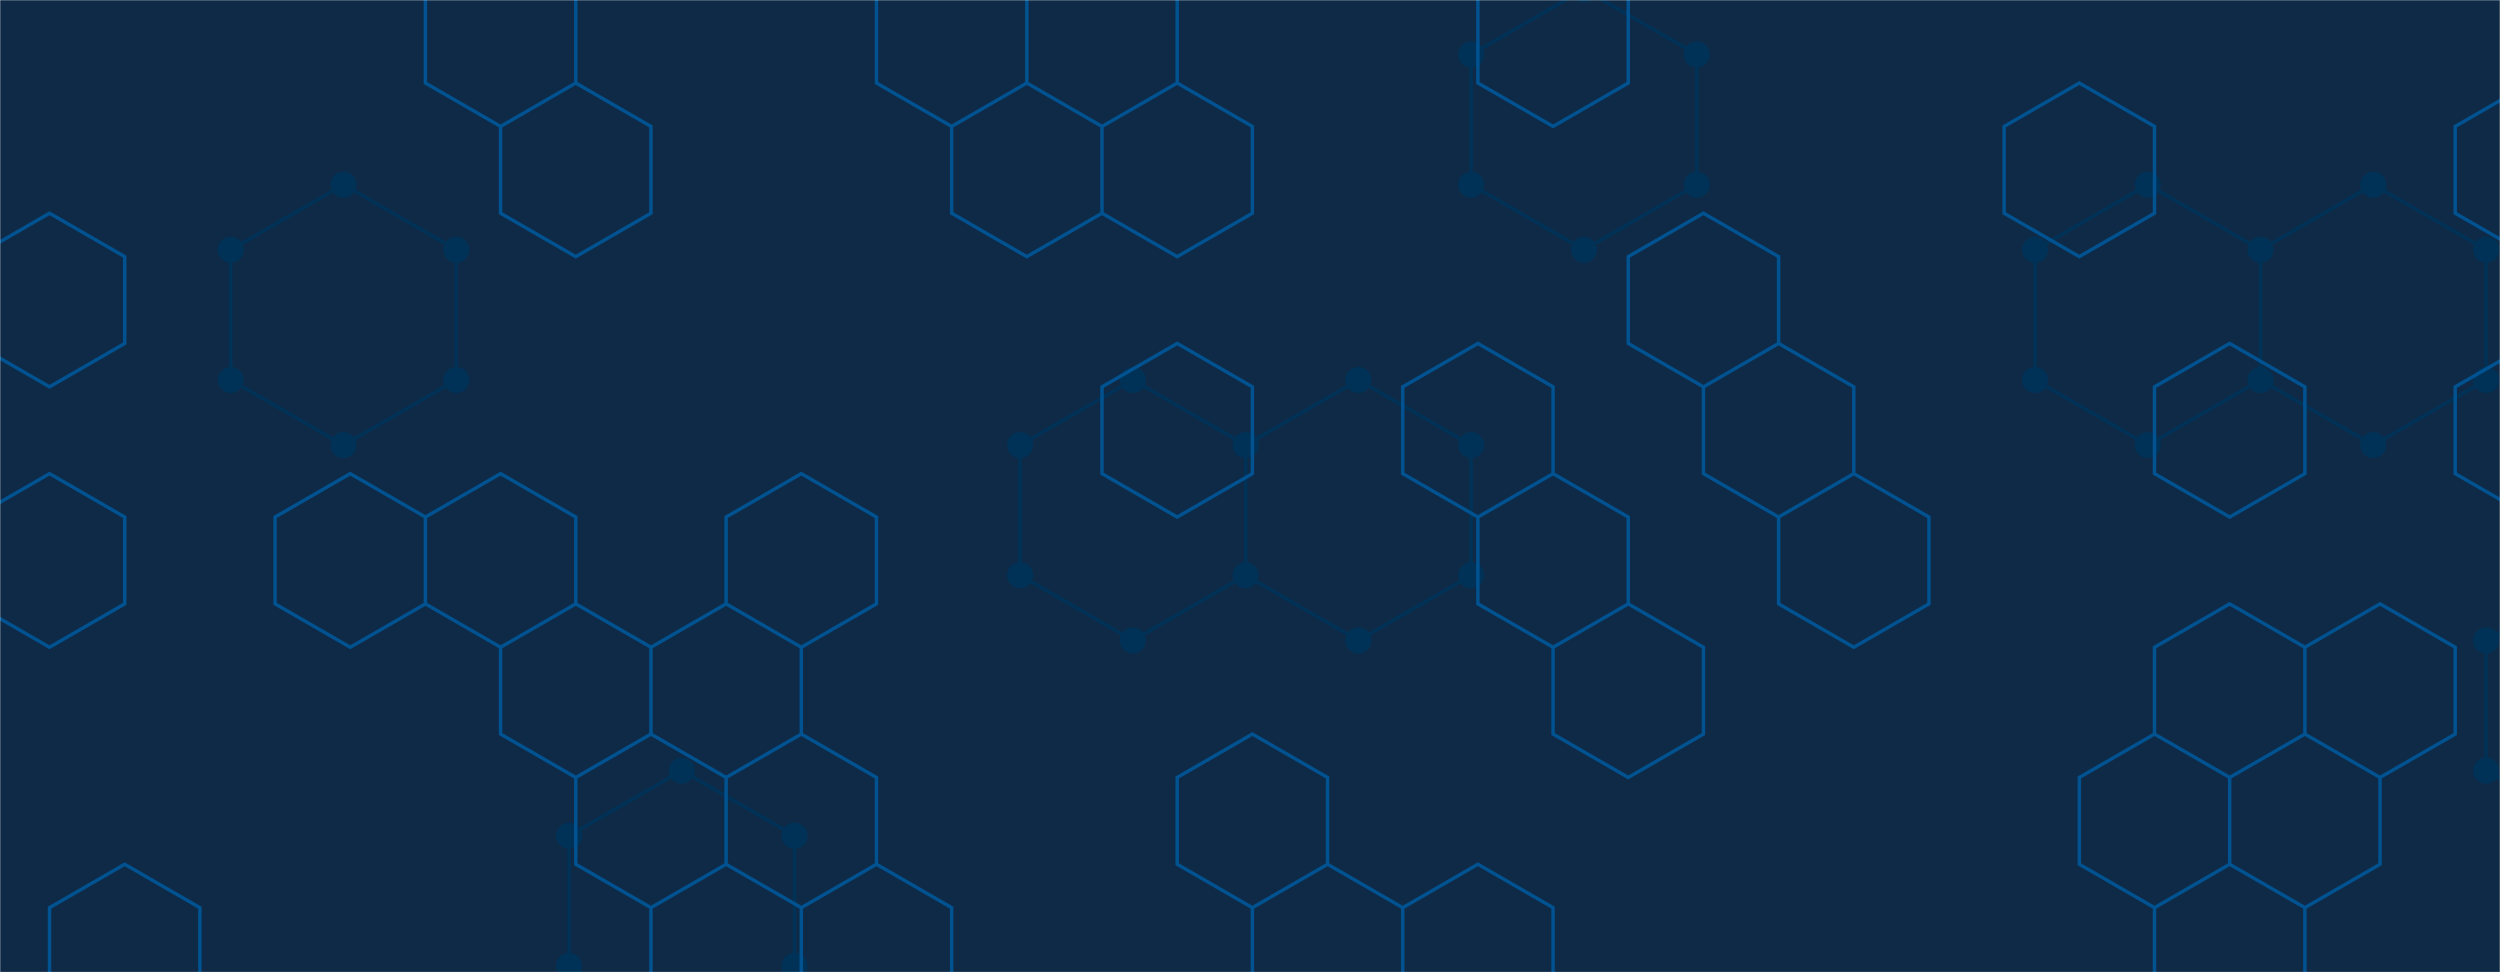 <svg xmlns="http://www.w3.org/2000/svg" version="1.1" xmlns:xlink="http://www.w3.org/1999/xlink" xmlns:svgjs="http://svgjs.dev/svgjs" width="1440" height="560" preserveAspectRatio="none" viewBox="0 0 1440 560"><g mask="url(&quot;#SvgjsMask1101&quot;)" fill="none"><rect width="1440" height="560" x="0" y="0" fill="#0e2a47"></rect><path d="M197.86 106.37L262.81 143.87L262.81 218.87L197.86 256.37L132.91 218.87L132.91 143.87zM392.72 443.87L457.68 481.37L457.68 556.37L392.72 593.87L327.77 556.37L327.77 481.37zM652.54 218.87L717.49 256.37L717.49 331.37L652.54 368.87L587.58 331.37L587.58 256.37zM782.44 218.87L847.4 256.37L847.4 331.37L782.44 368.87L717.49 331.37L717.49 256.37zM912.35 -6.13L977.31 31.37L977.31 106.37L912.35 143.87L847.4 106.37L847.4 31.37zM1237.12 106.37L1302.07 143.87L1302.07 218.87L1237.12 256.37L1172.17 218.87L1172.17 143.87zM1367.03 106.37L1431.98 143.87L1431.98 218.87L1367.03 256.37L1302.08 218.87L1302.08 143.87zM1496.94 331.37L1561.89 368.87L1561.89 443.87L1496.94 481.37L1431.98 443.87L1431.98 368.87z" stroke="rgba(0, 50, 87, 1)" stroke-width="2"></path><path d="M190.36 106.37 a7.5 7.5 0 1 0 15 0 a7.5 7.5 0 1 0 -15 0zM255.31 143.87 a7.5 7.5 0 1 0 15 0 a7.5 7.5 0 1 0 -15 0zM255.31 218.87 a7.5 7.5 0 1 0 15 0 a7.5 7.5 0 1 0 -15 0zM190.36 256.37 a7.5 7.5 0 1 0 15 0 a7.5 7.5 0 1 0 -15 0zM125.41 218.87 a7.5 7.5 0 1 0 15 0 a7.5 7.5 0 1 0 -15 0zM125.41 143.87 a7.5 7.5 0 1 0 15 0 a7.5 7.5 0 1 0 -15 0zM385.22 443.87 a7.5 7.5 0 1 0 15 0 a7.5 7.5 0 1 0 -15 0zM450.18 481.37 a7.5 7.5 0 1 0 15 0 a7.5 7.5 0 1 0 -15 0zM450.18 556.37 a7.5 7.5 0 1 0 15 0 a7.5 7.5 0 1 0 -15 0zM385.22 593.87 a7.5 7.5 0 1 0 15 0 a7.5 7.5 0 1 0 -15 0zM320.27 556.37 a7.5 7.5 0 1 0 15 0 a7.5 7.5 0 1 0 -15 0zM320.27 481.37 a7.5 7.5 0 1 0 15 0 a7.5 7.5 0 1 0 -15 0zM645.04 218.87 a7.5 7.5 0 1 0 15 0 a7.5 7.5 0 1 0 -15 0zM709.99 256.37 a7.5 7.5 0 1 0 15 0 a7.5 7.5 0 1 0 -15 0zM709.99 331.37 a7.5 7.5 0 1 0 15 0 a7.5 7.5 0 1 0 -15 0zM645.04 368.87 a7.5 7.5 0 1 0 15 0 a7.5 7.5 0 1 0 -15 0zM580.08 331.37 a7.5 7.5 0 1 0 15 0 a7.5 7.5 0 1 0 -15 0zM580.08 256.37 a7.5 7.5 0 1 0 15 0 a7.5 7.5 0 1 0 -15 0zM774.94 218.87 a7.5 7.5 0 1 0 15 0 a7.5 7.5 0 1 0 -15 0zM839.9 256.37 a7.5 7.5 0 1 0 15 0 a7.5 7.5 0 1 0 -15 0zM839.9 331.37 a7.5 7.5 0 1 0 15 0 a7.5 7.5 0 1 0 -15 0zM774.94 368.87 a7.5 7.5 0 1 0 15 0 a7.5 7.5 0 1 0 -15 0zM904.85 -6.13 a7.5 7.5 0 1 0 15 0 a7.5 7.5 0 1 0 -15 0zM969.81 31.37 a7.5 7.5 0 1 0 15 0 a7.5 7.5 0 1 0 -15 0zM969.81 106.37 a7.5 7.5 0 1 0 15 0 a7.5 7.5 0 1 0 -15 0zM904.85 143.87 a7.5 7.5 0 1 0 15 0 a7.5 7.5 0 1 0 -15 0zM839.9 106.37 a7.5 7.5 0 1 0 15 0 a7.5 7.5 0 1 0 -15 0zM839.9 31.37 a7.5 7.5 0 1 0 15 0 a7.5 7.5 0 1 0 -15 0zM1229.62 106.37 a7.5 7.5 0 1 0 15 0 a7.5 7.5 0 1 0 -15 0zM1294.57 143.87 a7.5 7.5 0 1 0 15 0 a7.5 7.5 0 1 0 -15 0zM1294.57 218.87 a7.5 7.5 0 1 0 15 0 a7.5 7.5 0 1 0 -15 0zM1229.62 256.37 a7.5 7.5 0 1 0 15 0 a7.5 7.5 0 1 0 -15 0zM1164.67 218.87 a7.5 7.5 0 1 0 15 0 a7.5 7.5 0 1 0 -15 0zM1164.67 143.87 a7.5 7.5 0 1 0 15 0 a7.5 7.5 0 1 0 -15 0zM1359.53 106.37 a7.5 7.5 0 1 0 15 0 a7.5 7.5 0 1 0 -15 0zM1424.48 143.87 a7.5 7.5 0 1 0 15 0 a7.5 7.5 0 1 0 -15 0zM1424.48 218.87 a7.5 7.5 0 1 0 15 0 a7.5 7.5 0 1 0 -15 0zM1359.53 256.37 a7.5 7.5 0 1 0 15 0 a7.5 7.5 0 1 0 -15 0zM1294.58 218.87 a7.5 7.5 0 1 0 15 0 a7.5 7.5 0 1 0 -15 0zM1294.58 143.87 a7.5 7.5 0 1 0 15 0 a7.5 7.5 0 1 0 -15 0zM1489.44 331.37 a7.5 7.5 0 1 0 15 0 a7.5 7.5 0 1 0 -15 0zM1554.39 368.87 a7.5 7.5 0 1 0 15 0 a7.5 7.5 0 1 0 -15 0zM1554.39 443.87 a7.5 7.5 0 1 0 15 0 a7.5 7.5 0 1 0 -15 0zM1489.44 481.37 a7.5 7.5 0 1 0 15 0 a7.5 7.5 0 1 0 -15 0zM1424.48 443.87 a7.5 7.5 0 1 0 15 0 a7.5 7.5 0 1 0 -15 0zM1424.48 368.87 a7.5 7.5 0 1 0 15 0 a7.5 7.5 0 1 0 -15 0z" fill="rgba(0, 50, 87, 1)"></path><path d="M28.52 122.82L71.82 147.82L71.82 197.82L28.52 222.82L-14.78 197.82L-14.78 147.82zM28.52 272.82L71.82 297.82L71.82 347.82L28.52 372.82L-14.78 347.82L-14.78 297.82zM71.82 497.82L115.13 522.82L115.13 572.82L71.82 597.82L28.52 572.82L28.52 522.82zM201.73 272.82L245.03 297.82L245.03 347.82L201.73 372.82L158.43 347.82L158.43 297.82zM288.33 -27.18L331.64 -2.18L331.64 47.82L288.33 72.82L245.03 47.82L245.03 -2.18zM331.64 47.82L374.94 72.82L374.94 122.82L331.64 147.82L288.33 122.82L288.33 72.82zM288.33 272.82L331.64 297.82L331.64 347.82L288.33 372.82L245.03 347.82L245.03 297.82zM331.64 347.82L374.94 372.82L374.94 422.82L331.64 447.82L288.33 422.82L288.33 372.82zM418.24 347.82L461.55 372.82L461.55 422.82L418.24 447.82L374.94 422.82L374.94 372.82zM374.94 422.82L418.24 447.82L418.24 497.82L374.94 522.82L331.64 497.82L331.64 447.82zM418.24 497.82L461.55 522.82L461.55 572.82L418.24 597.82L374.94 572.82L374.94 522.82zM461.55 272.82L504.85 297.82L504.85 347.82L461.55 372.82L418.24 347.82L418.24 297.82zM461.55 422.82L504.85 447.82L504.85 497.82L461.55 522.82L418.24 497.82L418.24 447.82zM504.85 497.82L548.15 522.82L548.15 572.82L504.85 597.82L461.55 572.82L461.55 522.82zM548.15 -27.18L591.45 -2.18L591.45 47.82L548.15 72.82L504.85 47.82L504.85 -2.18zM591.45 47.82L634.75 72.82L634.75 122.82L591.45 147.82L548.15 122.82L548.15 72.82zM634.75 -27.18L678.06 -2.18L678.06 47.82L634.75 72.82L591.45 47.82L591.45 -2.18zM678.06 47.82L721.36 72.82L721.36 122.82L678.06 147.82L634.75 122.82L634.75 72.82zM678.06 197.82L721.36 222.82L721.36 272.82L678.06 297.82L634.75 272.82L634.75 222.82zM721.36 422.82L764.66 447.82L764.66 497.82L721.36 522.82L678.06 497.82L678.06 447.82zM764.66 497.82L807.97 522.82L807.97 572.82L764.66 597.82L721.36 572.82L721.36 522.82zM851.27 197.82L894.57 222.82L894.57 272.82L851.27 297.82L807.97 272.82L807.97 222.82zM851.27 497.82L894.57 522.82L894.57 572.82L851.27 597.82L807.97 572.82L807.97 522.82zM894.57 -27.18L937.87 -2.18L937.87 47.82L894.57 72.82L851.27 47.82L851.27 -2.18zM894.57 272.82L937.87 297.82L937.87 347.82L894.57 372.82L851.27 347.82L851.27 297.82zM937.87 347.82L981.18 372.82L981.18 422.82L937.87 447.82L894.57 422.82L894.57 372.82zM981.18 122.82L1024.48 147.82L1024.48 197.82L981.18 222.82L937.87 197.82L937.87 147.82zM1024.48 197.82L1067.78 222.82L1067.78 272.82L1024.48 297.82L981.18 272.82L981.18 222.82zM1067.78 272.82L1111.08 297.82L1111.08 347.82L1067.78 372.82L1024.48 347.82L1024.48 297.82zM1197.69 47.82L1240.99 72.82L1240.99 122.82L1197.69 147.82L1154.38 122.82L1154.38 72.82zM1284.29 197.82L1327.6 222.82L1327.6 272.82L1284.29 297.82L1240.99 272.82L1240.99 222.82zM1284.29 347.82L1327.6 372.82L1327.6 422.82L1284.29 447.82L1240.99 422.82L1240.99 372.82zM1240.99 422.82L1284.29 447.82L1284.29 497.82L1240.99 522.82L1197.69 497.82L1197.69 447.82zM1284.29 497.82L1327.6 522.82L1327.6 572.82L1284.29 597.82L1240.99 572.82L1240.99 522.82zM1370.9 347.82L1414.2 372.82L1414.2 422.82L1370.9 447.82L1327.6 422.82L1327.6 372.82zM1327.6 422.82L1370.9 447.82L1370.9 497.82L1327.6 522.82L1284.29 497.82L1284.29 447.82zM1457.5 47.82L1500.81 72.82L1500.81 122.82L1457.5 147.82L1414.2 122.82L1414.2 72.82zM1457.5 197.82L1500.81 222.82L1500.81 272.82L1457.5 297.82L1414.2 272.82L1414.2 222.82z" stroke="rgba(0, 82, 144, 1)" stroke-width="2"></path></g><defs><mask id="SvgjsMask1101"><rect width="1440" height="560" fill="#ffffff"></rect></mask></defs></svg>